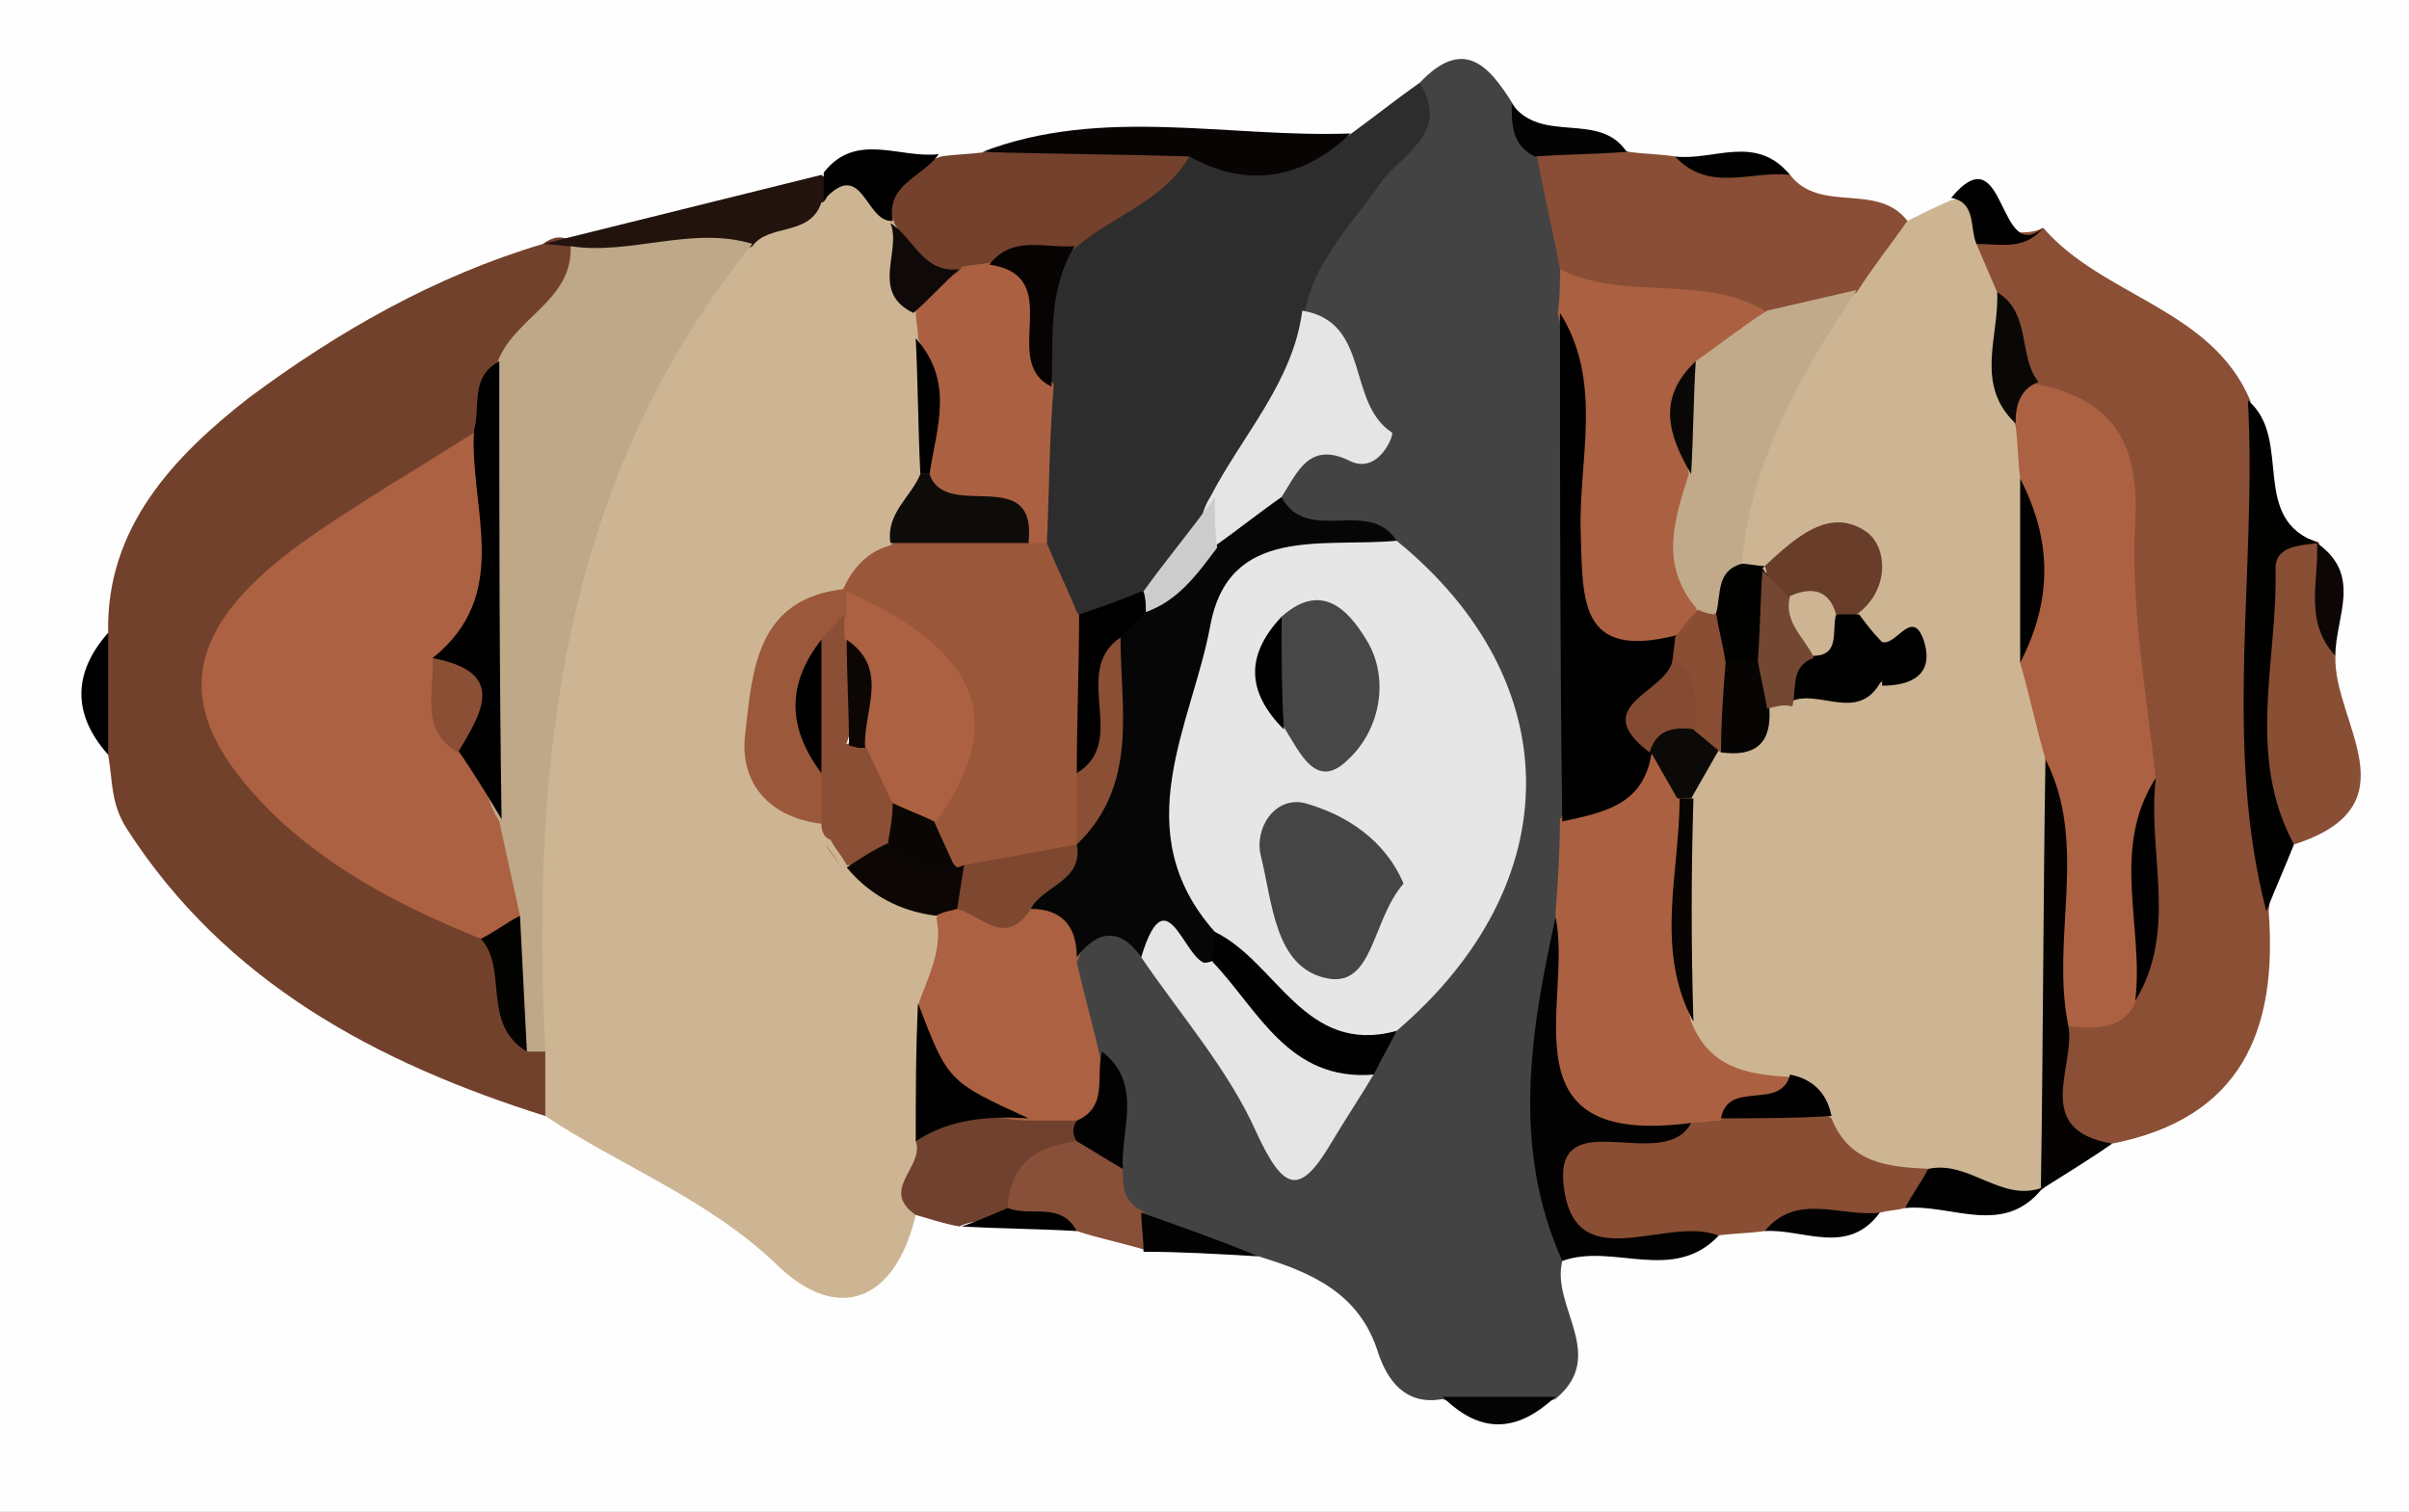 <?xml version="1.0" encoding="utf-8"?>
<!-- Generator: Adobe Illustrator 23.0.6, SVG Export Plug-In . SVG Version: 6.00 Build 0)  -->
<svg version="1.1" id="Слой_1" xmlns="http://www.w3.org/2000/svg" xmlns:xlink="http://www.w3.org/1999/xlink" x="0px" y="0px"
	 viewBox="0 0 104.7 65.7" style="enable-background:new 0 0 104.7 65.7;" xml:space="preserve">
<rect x="0" y="0" width="104.7" height="65.7" fill="#808080" stroke="none"/>
<style type="text/css">
	.st0{fill:#FEFEFE;}
	.st1{fill:#CDB593;}
	.st2{fill:#434343;}
	.st3{fill:#72412C;}
	.st4{fill:#8A4F35;}
	.st5{fill:#2D2D2D;}
	.st6{fill:#894E35;}
	.st7{fill:#894E34;}
	.st8{fill:#73412C;}
	.st9{fill:#894F35;}
	.st10{fill:#030202;}
	.st11{fill:#010100;}
	.st12{fill:#22130D;}
	.st13{fill:#6F412E;}
	.st14{fill:#040302;}
	.st15{fill:#070403;}
	.st16{fill:#885038;}
	.st17{fill:#030303;}
	.st18{fill:#0C0704;}
	.st19{fill:#050505;}
	.st20{fill:#BFA888;}
	.st21{fill:#9B573A;}
	.st22{fill:#AB6142;}
	.st23{fill:#AB6141;}
	.st24{fill:#9B583B;}
	.st25{fill:#0E0C09;}
	.st26{fill:#0F0A09;}
	.st27{fill:#E6E6E6;}
	.st28{fill:#AA6041;}
	.st29{fill:#060606;}
	.st30{fill:#E5E5E5;}
	.st31{fill:#010101;}
	.st32{fill:#020202;}
	.st33{fill:#AC6142;}
	.st34{fill:#C1AA8A;}
	.st35{fill:#683D2A;}
	.st36{fill:#070402;}
	.st37{fill:#060504;}
	.st38{fill:#734732;}
	.st39{fill:#090806;}
	.st40{fill:#0B0A08;}
	.st41{fill:#030302;}
	.st42{fill:#060302;}
	.st43{fill:#CCCCCC;}
	.st44{fill:#7D4730;}
	.st45{fill:#0A0604;}
	.st46{fill:#0C0705;}
	.st47{fill:#454545;}
	.st48{fill:#474747;}
	.st49{fill:#090807;}
	.st50{fill:#844B32;}
</style>
<g>
	<g>
		<path class="st0" d="M-0.3-3.3c34.2,0,68.3,0,102.5-0.1c3,0,3.6,0.6,3.6,3.6c-0.2,21.2-0.1,42.3,0,63.5c0,2.5-0.6,3.1-3.1,3.1
			c-33.3-0.1-66.7-0.1-100,0c-2.5,0-3.1-0.6-3.1-3.1C-0.2,41.3-0.3,19-0.3-3.3z"/>
		<path class="st1" d="M39.8,52.8c-0.9,3.8-3.4,4.7-6,2.2c-3-2.9-6.8-4.3-10.1-6.5c-0.8-0.9-1.2-1.9-1.2-3
			c-0.2-7.6-0.3-15.2,2.2-22.6c1.5-4.4,3.5-8.6,6.6-12.1c1.1-1.1,2.3-1.9,3.7-2.3C36.5,7.6,37.9,6.8,39,9c0.2,0.4,0.4,0.8,0.5,1.2
			c0.3,1.3,0.6,2.6,1,3.8c0.1,0.4,0.2,0.9,0.3,1.4c0.1,1.7,0.2,3.3-0.1,5c-0.2,1.2-0.7,2.3-1.3,3.4c-0.7,1-1.5,1.8-2.5,2.5
			c-3.9,3.5-4.1,4.7-1.4,8.6c0.3,0.3,0.6,0.6,0.9,1c0.3,0.3,0.5,0.7,0.8,1c0.2,0.1,0.3,0.3,0.5,0.4c1.1,1,2.8,1.3,3.6,2.8
			c0.5,1.4,0.1,2.8-0.2,4.1C41,45.8,41,47.4,40.9,49C40.9,50.4,40.3,51.6,39.8,52.8z"/>
		<path class="st2" d="M67.9,54.8c-0.5,2,2,4.1-0.3,6c-1.6,0.6-3.3,0.7-4.9,0c-1.6,0.3-2.4-0.8-2.8-2c-0.8-2.6-2.9-3.5-5.2-4.2
			c-1.8-0.7-3.9,0-5.5-1.3c-0.9-0.5-1.3-1.4-1.5-2.4c-0.2-1.6-0.1-3.3-0.7-4.9c-0.4-1.4-0.8-2.7-0.7-4.2c0.9-2.7,2.3-2.7,4.1-0.7
			c1.5,1.7,2.9,3.5,4.1,5.4c1.8,3.1,3,1.9,4.3-0.3c0.5-0.8,1-1.5,1.6-2.2c6.4-7.9,6.4-13.7-0.3-19.3c-1.5-1.1-3.8-0.5-4.7-2.5
			c-0.1-0.7-0.2-1.5,0.4-1.8c3.5-1.9,2.6-4.1,0.7-6.5C55.6,11,57.6,9.4,59,7.5c0.9-1.3,2.3-2.3,2.7-3.9c1.9-2,3-0.8,4.1,1
			c0.5,0.9,1.1,1.7,1.8,2.4c1.1,1.6,1.4,3.4,1.5,5.2c0.1,0.8,0.1,1.7,0.1,2.5c-0.1,6.8,0.1,13.7,0,20.5c0,1.5,0,2.9-0.3,4.4
			C67.3,44.6,68.7,49.7,67.9,54.8z"/>
		<path class="st1" d="M82.9,9.6c0.6-0.3,1.2-0.6,1.9-0.9c1.5-0.4,1.4,1,1.9,1.6c0.6,0.8,0.9,1.7,1.1,2.7c0.3,1.9,0.2,4,0.9,5.8
			c0.2,0.8,0.3,1.5,0.4,2.3c0.1,2.4-0.1,4.8,0.3,7.2c0.5,1.7,0.8,3.4,0.8,5.1c-0.6,6.1,1.4,12.4-1.4,18.3l0.1-0.1
			c-1.7,1.2-3.4-0.1-5,0c-1.8,0.1-3.4-0.4-4.6-1.9c-0.7-0.9-1.6-1.7-2.8-2c-1.8-0.5-3.2-1.6-3.7-3.5c-0.5-2.9-0.4-5.8-0.1-8.7
			c0.2-1,0.6-1.9,1.2-2.7c0.8-0.8,1.6-1.5,2.5-2.3c0.4-0.2,0.8-0.4,1.2-0.5c1.2-0.5,2.4-0.9,3.7-1.1c0.4-0.1,0.5-0.3,0.3-0.7
			C81.3,28.1,81.1,28,81,28c-0.5-0.4-0.7-0.9-0.7-1.5c0-3.8-2.5-1-3.8-1.4c-0.5-0.1-0.9-0.3-1.2-0.7c-0.9-4.9,2.1-8.3,4.3-12.1
			C80.4,11,81.3,9.9,82.9,9.6z"/>
		<path class="st3" d="M23.7,45.7c0,0.9,0,1.9,0,2.8C16.4,46.2,9.8,42.7,5.5,36c-0.7-1.1-0.6-2.1-0.8-3.2C4,31,4,29.2,4.7,27.5
			c-0.1-4.6,2.9-7.7,6.1-10.2c3.9-2.9,8.1-5.3,12.8-6.7c0.4-0.3,0.8-0.4,1.3-0.1c1.2,2.6-1.1,3.8-2.2,5.6c-0.7,0.9-1,2-1.6,3
			c-2.3,2.5-5.5,3.7-8,5.9c-3.8,3.4-3.8,6.1-0.1,9.7c2.3,2.2,5.4,3.3,7.9,5.3c1.6,1.2,1.8,3,2.1,4.7C23.2,45.1,23.4,45.4,23.7,45.7z
			"/>
		<path class="st4" d="M86.8,12.7c-0.3-0.7-0.6-1.4-0.9-2.1c0.8-0.9,2-0.2,2.9-0.7c2.6,3,7.3,3.5,9,7.5c1.5,7.4,1.7,14.8,0.8,22.2
			c0.4,5.2-1.2,9-6.8,10.1c-4.4,0.6-1.8-2.8-2.5-4.4c0.3-1.4,1.7-1.9,2.4-2.9c1.5-2.8,0.5-5.8,0.7-8.7c0-3.9-1.2-7.7-1-11.7
			c0.1-2-1.3-3.3-2.7-4.4C87.1,16.3,87.6,14.3,86.8,12.7z"/>
		<path class="st5" d="M61.7,3.6c1.4,2.3-0.9,3.1-1.8,4.5c-1.2,1.7-2.8,3.3-3.2,5.5c1.5,3.8-1.8,5.8-3.2,8.6c-1.1,1.5-2,3.2-3.7,4.2
			c-1.1,0.6-2.3,1.1-3.6,0.4c-1.1-0.9-1.5-2.1-1.7-3.5c-0.2-2.1-0.2-4.3-0.2-6.4c0.1-2.1,0-4.2,1.3-6.1c1.5-2,3.5-3.4,5.8-4.3
			c2.4,0.1,4.9,0.5,7.2-0.6C59.7,5.1,60.7,4.3,61.7,3.6z"/>
		<path class="st6" d="M82.9,9.6c-0.7,1-1.5,2-2.2,3.1c-1.3,0.8-2.4,2-4.2,1.7c-2.9-0.8-6.4,0.2-8.7-2.7c-0.3-1.6-0.7-3.3-1-4.9
			c1.3-1.1,2.6-0.7,4-0.2c0.7,0.1,1.4,0.1,2,0.2c1.6,0.9,3.4-0.2,5,0.8C79.1,9.3,81.6,7.9,82.9,9.6z"/>
		<path class="st7" d="M79.6,48.6c0.8,2,2.5,2.1,4.2,2.2c0.4,1-0.4,1.3-1,1.7c-0.4,0.1-0.7,0.1-1.1,0.2c-1.5,1-3.4-0.1-5,0.8
			c-0.7,0.1-1.4,0.1-2.1,0.2c-1.1,0.7-2.3,0.5-3.4,0.4c-1.6-0.1-3.9,0.9-4.1-2.2c-0.1-2.4,1.2-3.3,3.2-3.6c0.8-0.1,1.7-0.2,2.4-0.5
			c0.6-0.2,1.1-0.2,1.7-0.2C76.3,47.7,78.1,47.6,79.6,48.6z"/>
		<path class="st8" d="M51.7,6.8c-1.2,2-3.4,2.6-5,4c-1.2,0.7-2.5,1.3-3.8,1.6c-0.5,0.1-0.9,0.2-1.4,0.1c-2,0-1.9-1.8-2.7-2.9
			l0.1,0.1c-1.3-2.3,0.7-2.4,2-2.9c0.7-0.1,1.3-0.1,2-0.2C45.7,6,48.7,5.7,51.7,6.8z"/>
		<path class="st9" d="M101.5,28.5c-0.1,2.9,3.5,6.5-1.8,8.2c-3.2-4-1.2-8.5-1-12.8c0-0.8,1.3-0.7,2.1-0.3l-0.1-0.1
			C101.8,25.1,100.7,26.9,101.5,28.5z"/>
		<path class="st10" d="M73.5,48.8c-1.2,2.3-6.2-1.1-5.5,3c0.6,3.7,4.5,1,6.7,1.9c-2,2.1-4.6,0.3-6.8,1.1c-2.2-4.9-1.4-9.9-0.3-14.9
			c0.8,0.4,1.3,1.2,1.2,2C68.6,45.4,70.7,47.3,73.5,48.8z"/>
		<path class="st11" d="M100.8,23.6c-0.8,0.1-1.9,0.1-1.9,1.1c0.1,4-1.3,8.1,0.8,12c-0.4,1-0.8,1.9-1.2,2.9
			c-1.9-7.3-0.4-14.8-0.8-22.2C99.7,19.1,97.7,22.6,100.8,23.6z"/>
		<path class="st12" d="M24.8,10.7c-0.4,0-0.8-0.1-1.2-0.1c4-1,8.1-2,12.1-3c0.3,0.2,0.4,0.5,0.3,0.8c-0.1,0.3-0.2,0.4-0.3,0.4
			c-0.5,1.5-2.3,0.9-3,1.9C30.1,11.9,27.5,13.3,24.8,10.7z"/>
		<path class="st13" d="M39.8,52.8c-1.6-1.1,0.4-2.1,0-3.2c0.9-2,2.7-2.2,4.5-2.1c0.7,0,1.4,0.2,2.1,0.6c0.4,0.3,0.6,0.7,0.6,1.1
			c-0.6,1.5-2,2.3-2.9,3.4c-0.7,0.6-1.6,0.3-2.4,0.7C41.1,53.2,40.5,53,39.8,52.8z"/>
		<path class="st14" d="M89.9,44.6c0.3,1.8-1.6,4.5,1.9,5.1c-1,0.7-2,1.3-3.1,2c0.1-6.3,0.1-12.5,0.2-18.8
			C91.8,35.6,92.1,39.4,89.9,44.6z"/>
		<path class="st15" d="M51.7,6.8c-3-0.1-6-0.1-9-0.2c5.2-2,10.7-0.6,16-0.8C56.6,7.8,54.2,8.2,51.7,6.8z"/>
		<path class="st16" d="M43.8,52.5c0.1-1.9,1.2-2.7,3-2.9c1.2-0.6,1.5,0.5,2,1.2c0,0.7,0,1.4,0.8,1.8c0.7,0.5,0.8,1.1,0.1,1.7
			c-1-0.3-2-0.5-2.9-0.8C45.9,52.7,44.5,53.7,43.8,52.5z"/>
		<path d="M35.8,8.7c0-0.4,0-0.8,0-1.2c1.4-1.8,3.3-0.6,5-0.8c-0.7,1-2.3,1.3-2,2.9C37.6,9.7,37.5,6.8,35.8,8.7z"/>
		<path d="M82.8,52.5c0.3-0.6,0.7-1.1,1-1.7c1.8-0.4,3.2,1.5,5,0.8C87.1,53.8,84.8,52.3,82.8,52.5z"/>
		<path d="M88.8,9.9c-0.8,1-1.9,0.7-2.9,0.7c-0.3-0.7,0-1.8-1.1-2C87.2,5.7,86.8,11.6,88.8,9.9z"/>
		<path class="st17" d="M70.7,6.6c-1.3,0.1-2.6,0.1-4,0.2c-1-0.5-1-1.4-1-2.3C67,6.3,69.5,4.8,70.7,6.6z"/>
		<path class="st17" d="M49.7,54.4c0-0.6-0.1-1.2-0.1-1.7c1.7,0.6,3.4,1.2,5.1,1.9C53,54.5,51.3,54.4,49.7,54.4z"/>
		<path class="st18" d="M101.5,28.5c-1.4-1.5-0.7-3.3-0.8-4.9C102.7,25,101.5,26.8,101.5,28.5z"/>
		<path d="M4.7,27.5c0,1.8,0,3.5,0,5.3C3.1,31,3.2,29.2,4.7,27.5z"/>
		<path d="M43.8,52.5c1,0.4,2.3-0.3,3,1c-1.7-0.1-3.3-0.1-5-0.2C42.4,53.1,43.1,52.8,43.8,52.5z"/>
		<path d="M77.8,7.6c-1.7-0.2-3.5,0.8-5-0.8C74.5,7,76.3,5.8,77.8,7.6z"/>
		<path class="st17" d="M76.7,53.5c1.4-1.7,3.3-0.6,5-0.8C80.3,54.6,78.4,53.4,76.7,53.5z"/>
		<path class="st19" d="M62.7,60.7c1.6,0,3.3,0,4.9,0C65.9,62.3,64.3,62.3,62.7,60.7z"/>
		<path class="st20" d="M24.8,10.7c2.6,0.4,5.3-0.9,7.9-0.1c-8.3,10.3-9.6,22.4-9,35.1c0,0-0.4,0-0.4,0l-0.4,0
			c-1.1-1.7-0.2-3.9-1.3-5.6c-0.9-1.6-1.1-3.3-1.2-5.1c0.1-6.4-0.6-12.9,1.2-19.2C22.3,13.8,24.9,13.1,24.8,10.7z"/>
		<path class="st21" d="M45.5,23.6c0.4,1,0.9,2,1.3,3c1.6,1.8,1,4,1.1,6.1c0,1-0.1,2.1-0.4,3.1c-0.2,0.5-0.4,0.9-0.8,1.3
			c-1.2,1-2.5,1.5-4.1,1.4c-0.5-0.1-0.9-0.3-1.3-0.5c-0.7-0.7-1.2-1.5-1-2.5c2-4.2-0.6-6.7-3.4-9.2c-0.1-0.2-0.2-0.4-0.3-0.6
			c0.4-0.9,1-1.7,2.1-2c1.6-1.4,3.5-1.4,5.5-0.9C44.7,22.9,45.2,23.2,45.5,23.6z"/>
		<path class="st22" d="M46.8,48.7c-0.7,0-1.4,0-2.1,0c-3.2-0.1-5-1.7-4.8-5c0.4-1.2,1.1-2.4,0.8-3.8c0.2-0.4,0.6-0.6,1-0.7
			c1.3,0,2.6,0,3.9,0c1.3,0.4,1.9,1.2,1.2,2.6c0.3,1.4,0.7,2.7,1,4.1C48.1,46.9,49.1,48.4,46.8,48.7z"/>
		<path class="st23" d="M45.5,23.6c-0.3,0-0.6,0-0.8,0c-1.1-1.6-4.2-0.3-4.4-3.1c-0.2-1.9,0.4-3.9-0.4-5.8c0-0.4-0.1-0.8-0.1-1.2
			c-0.5-1.9,1.6-1,2-1.9c0.4-0.1,0.8-0.1,1.3-0.2c2-0.7,2.2,0.6,2.2,2c0.1,1.1-0.3,2.3,0.5,3.3C45.6,19.1,45.6,21.4,45.5,23.6z"/>
		<path class="st24" d="M35.7,35.8c-2.4-0.3-3.6-1.9-3.3-4c0.3-2.7,0.5-5.8,4.3-6.2c0,0,0.1,0.1,0.1,0.1c0.3,0.3,0.4,0.7,0.3,1.1
			c-0.2,0.6-0.5,1.1-0.8,1.7c-0.6,1.4-0.5,2.8-0.1,4.2c0.1,0.4,0.2,0.8,0.2,1.3C36.4,34.7,36.2,35.3,35.7,35.8z"/>
		<path class="st25" d="M40.4,20.6c0.7,2.1,4.7-0.5,4.3,3c-2,0-4,0-6,0c-0.2-1.3,0.9-2,1.3-3L40.4,20.6z"/>
		<path class="st4" d="M35.7,35.8c0-0.7,0-1.4,0-2.1c0.1-0.7,0.5-1.2,1.2-1.4c0.4,0,0.9,0,1.3,0.2c0.7,0.6,1.2,1.3,1.4,2.2
			c0.1,0.7,0,1.4-0.3,2c-0.6,0.8-1.3,1.3-2.3,0.9l-0.2,0c-0.2-0.4-0.5-0.7-0.7-1.1C35.8,36.4,35.7,36.1,35.7,35.8z"/>
		<path d="M39.9,43.6c1.3,3.4,1.3,3.4,4.8,5c-1.7-0.1-3.4,0-4.9,1C39.8,47.6,39.8,45.6,39.9,43.6z"/>
		<path class="st18" d="M36.8,37.7c0.6-0.4,1.2-0.8,1.9-1.1c1.1,0,2.1,0.3,2.9,1.1l0.3-0.1c0.5,0.7,0.5,1.4-0.3,1.9
			c-0.3,0.1-0.6,0.1-0.9,0.3C39.1,39.6,37.8,38.9,36.8,37.7z"/>
		<path d="M40.4,20.6l-0.4,0c-0.1-2-0.1-3.9-0.2-5.9C41.5,16.6,40.7,18.6,40.4,20.6z"/>
		<path class="st26" d="M41.7,11.7c-0.7,0.6-1.3,1.3-2,1.9c-1.9-0.9-0.5-2.7-1-3.9C39.7,10.3,40.1,11.9,41.7,11.7z"/>
		<path class="st24" d="M35.9,36.7c0.2,0.4,0.5,0.7,0.7,1.1C36.4,37.4,36.1,37,35.9,36.7z"/>
		<path class="st27" d="M60.7,23.5c7.5,6.1,7.5,14.9,0,21.3c-4.4,2.4-6-1.8-8.6-3.6c-2.8-4-2.5-12.6,0.4-16.2
			C54.8,22.1,57.8,23.2,60.7,23.5z"/>
		<path class="st23" d="M73.5,48.8c-8.3,1.1-5.1-5.3-5.9-9c0.1-1.4,0.2-2.8,0.2-4.2c1.2-1.6,2.6-3,4.8-3c0.9,0.7,0.6,1.7,0.6,2.7
			c0.2,3-0.4,6.1,0.3,9.1c0.8,2,2.4,2.3,4.3,2.4c0.1,2.4-2.4,0.7-3,1.9C74.4,48.7,73.9,48.8,73.5,48.8z"/>
		<path class="st28" d="M67.8,11.7c2.8,1.4,6.2,0.2,8.9,1.8c-0.1,1.4-1.3,2.2-2.1,3.2c-1.1,1.3-0.5,2.8-0.4,4.2
			c-0.3,2,0.1,4.1-0.1,6.1c-0.3,0.7-0.9,1.2-1.6,1.4c-2.9,1-4.3,0.1-4.4-3.1c-0.1-3.9,0.6-7.8-0.4-11.7C67.8,13,67.8,12.3,67.8,11.7
			z"/>
		<path class="st29" d="M60.7,23.5c-3.2,0.3-7.3-0.7-8.1,3.7c-0.8,4.3-3.7,8.9,0.2,13.3c0.2,0.2,0.3,0.4,0.3,0.7
			c0,0.3-0.1,0.4-0.1,0.4c-1.1,0.8-2.2-0.6-3.4,0c-0.9-1.3-1.9-1.2-2.8,0c0-1.4-0.7-2.1-2-2.1c-0.5-1.8,1.4-1.9,2-2.8l0,0
			c1.5-2.7,0.7-5.6,1.1-8.4c0.2-0.7,0.6-1.3,1.2-1.7c1.3-0.9,2.3-2.1,3.3-3.3c0.9-0.9,1.6-2.3,3.3-1.7
			C56.8,23.7,59.5,21.6,60.7,23.5z"/>
		<path d="M67.8,13.6c1.9,3,0.8,6.4,0.9,9.5c0.1,3-0.1,5.6,4.2,4.5c0.3,0.3,0.4,0.7,0.4,1.1c-0.3,1.2-1,2.1-1.4,3.3
			c0,0.2,0,0.4-0.1,0.6c-0.3,2.4-2.1,2.7-3.9,3.1C67.8,28.3,67.8,21,67.8,13.6z"/>
		<path class="st30" d="M49.6,41.6c1.2-4,2,0.9,3.1,0.2c2.5,1.5,4.4,3.8,7,4.9c-0.6,1-1.2,1.9-1.8,2.9c-1.4,2.4-2.1,2.2-3.3-0.4
			C53.4,46.5,51.3,44.1,49.6,41.6z"/>
		<path class="st30" d="M55.7,21.6c-1,0.7-2,1.5-3,2.2c-0.6-0.7-0.6-1.4-0.1-2.2c1.4-2.7,3.6-5,4-8.1c3,0.5,1.9,4,3.9,5.3
			c0.1,0.1-0.6,1.9-1.9,1.2C56.9,19.2,56.4,20.5,55.7,21.6z"/>
		<path class="st31" d="M59.7,46.7c-3.7,0.3-5-2.8-7-4.9c0-0.4,0.1-0.8,0.1-1.3c2.7,1.3,3.9,5.4,7.9,4.3
			C60.4,45.4,60,46.1,59.7,46.7z"/>
		<path class="st32" d="M46.8,48.7c1.4-0.6,0.8-2,1.1-3c1.8,1.4,0.8,3.4,0.9,5.1c-0.7-0.4-1.3-0.8-2-1.2
			C46.6,49.3,46.6,49,46.8,48.7z"/>
		<path class="st33" d="M89.9,44.6c-0.8-3.8,0.9-7.9-1-11.6c-0.4-1.4-0.7-2.8-1.1-4.2c0.7-2.7,0.7-5.3,0-8c-0.1-0.8-0.1-1.6-0.2-2.3
			c-0.5-1.1-0.5-1.8,1-1.8c3.2,0.7,4.4,2.5,4.2,6c-0.2,3.7,0.5,7.5,0.9,11.2c-1.3,3.2,0.3,6.6-0.9,9.7C92.2,44.8,91,44.7,89.9,44.6z
			"/>
		<path class="st34" d="M73.7,15.7c1-0.7,2-1.5,3.1-2.2c1.3-0.3,2.6-0.6,3.9-0.9c-2.4,3.6-4.6,7.4-5,11.9c0,1-0.2,1.8-1,2.4
			c-0.5,0.2-0.8,0-1-0.5c-1.6-1.9-0.9-3.9-0.3-5.8C73.2,18.9,72.9,17.3,73.7,15.7z"/>
		<path class="st35" d="M76.7,24.6c1.3-1.2,2.8-2.6,4.4-1.5c0.9,0.6,1.1,2.5-0.4,3.6c-0.3,0.3-0.6,0.5-1,0.4c-0.8-0.2-1.5-0.6-2.2-1
			c-0.3-0.3-0.6-0.6-0.8-0.9C76.8,25,76.8,24.8,76.7,24.6z"/>
		<path d="M79.9,26.7c0.3,0,0.6,0,0.9,0c0.3,0.4,0.6,0.8,0.9,1.1c0.6,0.6,0.6,1.3,0,1.9c-1,1.7-2.7,0.2-3.9,0.8
			c-1-0.7-0.6-1.5-0.1-2.3C78.3,27.6,79,27,79.9,26.7z"/>
		<path class="st36" d="M73.6,44.4c-1.7-3.1-0.6-6.5-0.6-9.7c0.2,0,0.4,0,0.6,0C73.5,37.9,73.5,41.2,73.6,44.4z"/>
		<path class="st11" d="M87.8,20.8c1.4,2.7,1.4,5.3,0,8C87.8,26.1,87.8,23.4,87.8,20.8z"/>
		<path class="st11" d="M74.6,26.6c0.2-0.8,0-1.8,1.1-2.1c0.3,0,0.7,0.1,1,0.1c0,0-0.1,0.1-0.1,0.1c0.9,1.2,1.3,2.5,0.4,3.9
			c-0.7,0.7-1.5,0.7-2.3,0.3C74,28.2,74.2,27.4,74.6,26.6z"/>
		<path class="st37" d="M75,28.7c0.5,0,1,0,1.5,0c1,0.5,0.8,1.3,0.4,2.1c0.1,1.5-0.6,2.1-2.1,1.9c-0.2-0.2-0.3-0.4-0.5-0.6
			C73.7,30.8,73.6,29.5,75,28.7z"/>
		<path class="st38" d="M76.8,30.8c-0.1-0.7-0.3-1.4-0.4-2.1c0.1-1.3,0.1-2.6,0.2-3.9c0.4,0.4,0.8,0.8,1.2,1.2
			c0.7,0.7,1.3,1.5,1,2.6c-1,0.4-0.7,1.3-0.9,2.1C77.5,30.6,77.2,30.7,76.8,30.8z"/>
		<path class="st39" d="M88.6,16.6c-0.8,0.3-1,1-1,1.8c-1.8-1.7-0.7-3.8-0.8-5.7C88.3,13.6,87.7,15.5,88.6,16.6z"/>
		<path d="M74.8,48.6c0.3-1.7,2.6-0.3,3-1.9c1,0.2,1.6,0.8,1.8,1.8C78,48.6,76.4,48.6,74.8,48.6z"/>
		<path class="st40" d="M73.5,34.7l-0.3,0c0,0-0.3,0-0.3,0c-0.4-0.7-0.8-1.4-1.2-2.1c0,0,0,0.1,0,0.1c-0.5-1.5,0.5-1.5,1.6-1.5
			c0.8,0.2,1,1,1.5,1.5c0,0-0.1-0.1-0.1-0.1C74.3,33.3,73.9,34,73.5,34.7z"/>
		<path d="M81.8,29.8c0-0.6,0-1.3,0-1.9c0.6,0.2,1.3-1.5,1.8-0.1C84.1,29.3,83.1,29.8,81.8,29.8z"/>
		<path class="st33" d="M21.7,35.7c0.3,1.4,0.6,2.7,0.9,4.1c-0.3,0.7-0.8,1.2-1.7,1c-3.2-1.3-6.2-2.8-8.8-5.2c-4.7-4.5-4.5-8,1-12
			c2.4-1.7,5-3.2,7.5-4.8c1.1,3.2,1,6.4,0.1,9.6c-0.6,1.2-0.7,2.5-0.1,3.8C21,33.3,21,34.6,21.7,35.7z"/>
		<path d="M18.8,28.6c3.5-2.8,1.6-6.5,1.8-9.9c0.3-1-0.2-2.3,1.1-3c0,6.6,0,13.3,0.1,19.9c-0.6-1-1.2-2-1.9-3
			C19.6,31.3,20,29.7,18.8,28.6z"/>
		<path class="st41" d="M20.9,40.8c0.6-0.3,1.1-0.7,1.7-1c0.1,2,0.2,4,0.3,5.9C20.9,44.5,22.1,42.1,20.9,40.8z"/>
		<path d="M92.8,43.5c0.4-3.2-1.1-6.6,0.9-9.7C93.3,37,94.7,40.4,92.8,43.5z"/>
		<path d="M49.8,26.6c-0.4,0.4-0.8,0.7-1.1,1.1c-1.4,1.7,1.3,4.7-1.9,5.9c0-2.3,0.1-4.6,0.1-6.9c0.9-0.3,1.8-0.6,2.7-1
			c0.4,0.1,0.5,0.3,0.4,0.6C50,26.5,49.9,26.6,49.8,26.6z"/>
		<path class="st42" d="M45.7,16.8c-2.3-1.1,0.7-4.8-2.7-5.3c1-1.3,2.4-0.7,3.7-0.8C45.5,12.7,45.8,14.8,45.7,16.8z"/>
		<path class="st43" d="M49.8,26.6c0-0.3,0-0.6-0.1-0.9c1-1.4,2.1-2.7,3.1-4.1c0,0.7,0,1.5,0.1,2.2C52,25,51.2,26.1,49.8,26.6z"/>
		<path class="st33" d="M38.8,34.9c-0.4-0.8-0.8-1.7-1.2-2.5c-1.1-1.3-1-2.9-1.2-4.5c-0.1-0.5,0.1-0.9,0.4-1.2c0-0.3,0-0.7,0-1
			c5.8,2.6,7,5.6,3.9,10C39.7,36.2,39.3,35.4,38.8,34.9z"/>
		<path class="st44" d="M46.8,36.7c0.3,1.6-1.5,1.8-2,2.8c-1.1,1.7-2.1,0.3-3.2,0c0.1-0.6,0.2-1.3,0.3-1.9
			C43.5,37.3,45.2,37,46.8,36.7z"/>
		<path class="st4" d="M46.8,33.6c2.3-1.4-0.3-4.4,1.9-5.9c0,3.1,0.8,6.4-1.9,9C46.8,35.7,46.8,34.6,46.8,33.6z"/>
		<path class="st45" d="M38.8,34.9c0.6,0.3,1.2,0.5,1.8,0.8c0.3,0.7,0.6,1.3,0.9,2c-1.1-0.1-2.2,0.1-2.9-1.1
			C38.7,36,38.8,35.5,38.8,34.9z"/>
		<path class="st4" d="M36.7,26.7c0,0.3,0,0.7,0,1c0.8,1.5,0.6,3.1,0.1,4.6c-0.4,0.5-0.8,0.9-1.1,1.4c0,0,0-0.1,0-0.1
			c-0.7-1.9-0.7-3.9,0-5.8C36,27.4,36.4,27,36.7,26.7z"/>
		<path d="M35.7,27.8c0,1.9,0,3.9,0,5.8C34.2,31.6,34.2,29.7,35.7,27.8z"/>
		<path class="st46" d="M36.9,32.4c0-1.5-0.1-3.1-0.1-4.6c1.9,1.3,0.7,3.1,0.8,4.7c0,0-0.3,0-0.3,0L36.9,32.4z"/>
		<path class="st47" d="M61,38.4c-1.4,1.6-1.3,4.6-3.4,4.1c-2.2-0.5-2.3-3.3-2.8-5.3c-0.3-1.2,0.6-2.6,1.9-2.3
			C58.5,35.4,60.2,36.5,61,38.4z"/>
		<path class="st48" d="M55.7,26.8c1.9-1.7,3.1,0,3.8,1.2c0.9,1.7,0.4,3.8-0.9,5c-1.4,1.4-2.1-0.3-2.8-1.4
			C55,30.1,55.1,28.5,55.7,26.8z"/>
		<path d="M55.7,26.8c0,1.6,0,3.3,0.1,4.9C54.2,30.1,54.1,28.5,55.7,26.8z"/>
		<path class="st7" d="M74.8,32.7c-0.4-0.3-0.7-0.6-1.1-0.9c-0.9-0.8-1-2-1-3.1c0-0.3,0.1-0.7,0.1-1c0.3-0.4,0.6-0.8,1-1.2
			c0.2,0.1,0.5,0.2,0.8,0.2c0.1,0.7,0.3,1.4,0.4,2.1C74.9,30,74.8,31.3,74.8,32.7z"/>
		<path class="st49" d="M73.7,15.7c-0.1,1.6-0.1,3.2-0.2,4.9C72.5,18.9,72,17.3,73.7,15.7z"/>
		<path class="st50" d="M72.7,28.6c1.2,0.7,1,2,1,3.1c-0.8-0.1-1.7-0.1-2,1C68.9,30.6,72.6,30.1,72.7,28.6z"/>
		<path class="st1" d="M78.8,28.5c-0.4-0.8-1.3-1.5-1-2.6c0.9-0.4,1.7-0.3,2,0.8C79.6,27.4,80,28.5,78.8,28.5z"/>
		<path class="st4" d="M18.8,28.6c3.2,0.6,2.2,2.3,1.1,4.1C18.2,31.7,18.9,30,18.8,28.6z"/>
	</g>
</g>
</svg>

